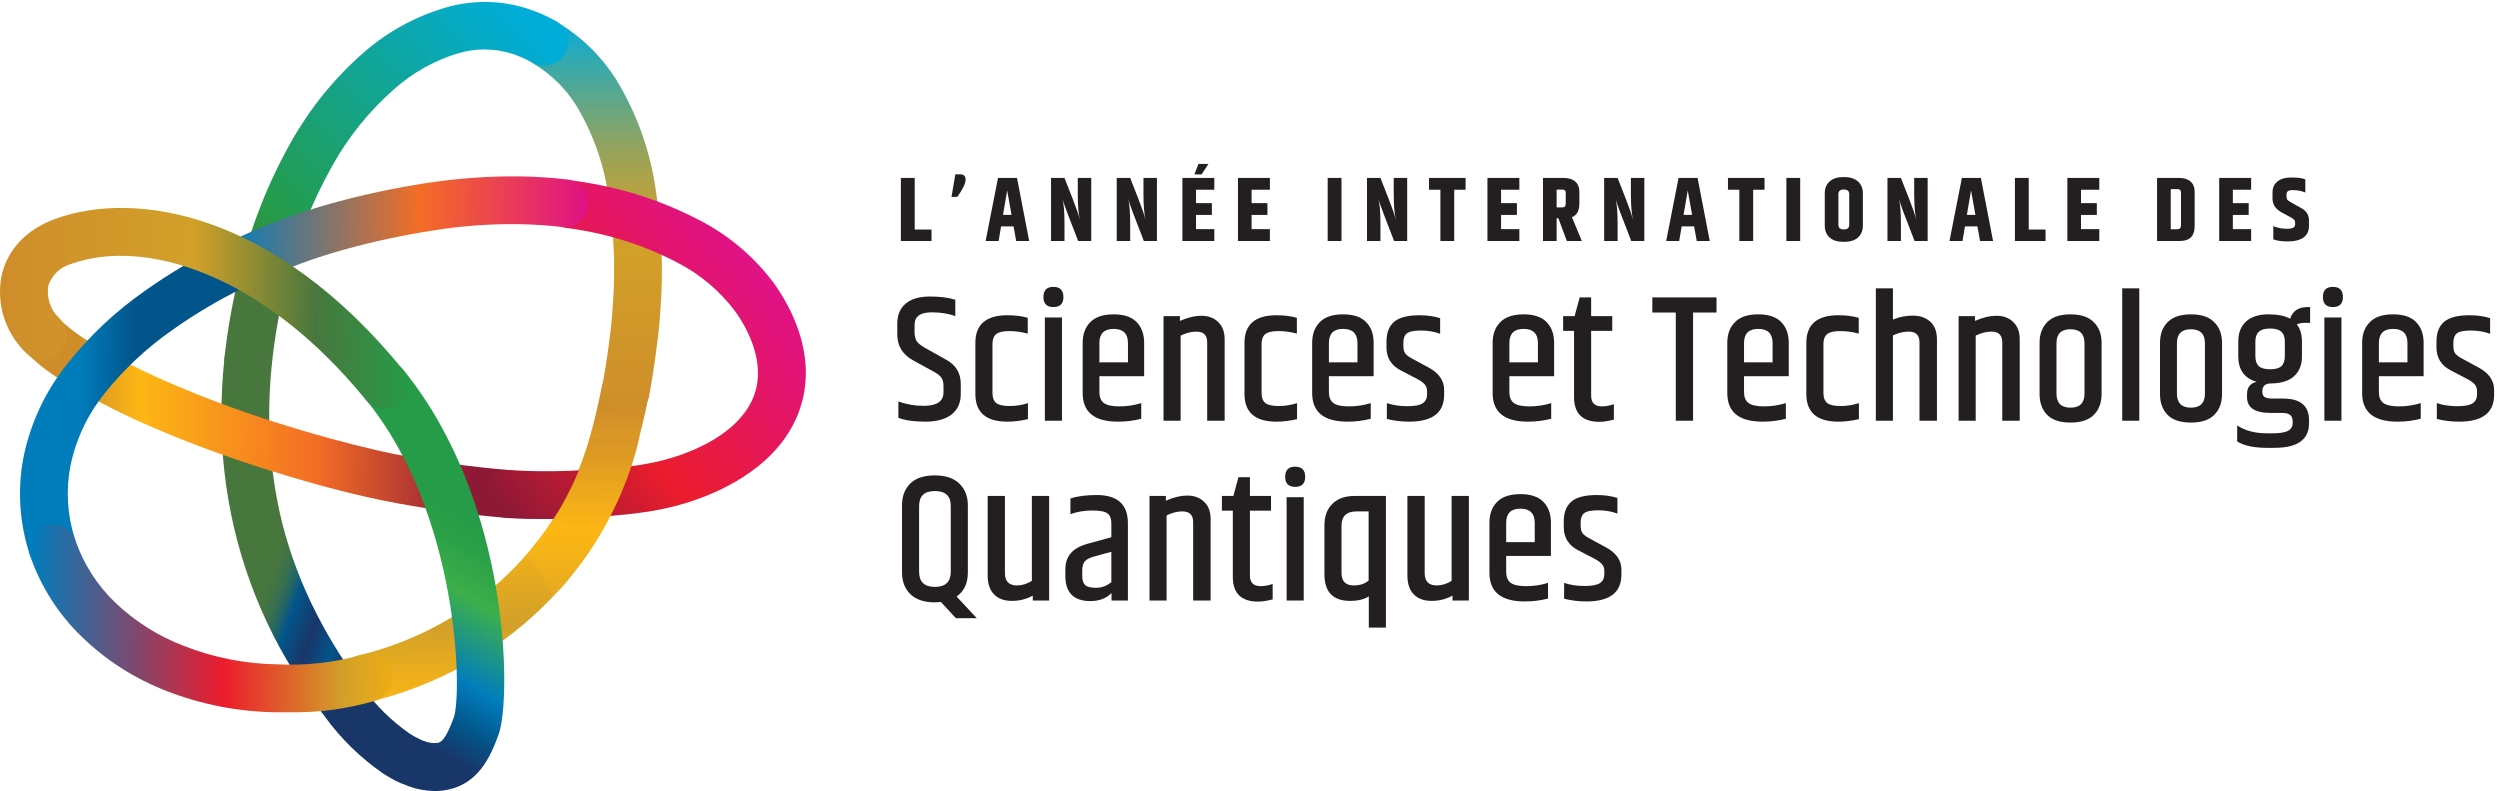 <svg width="1182" height="374" viewBox="0 0 1182 374" fill="none" xmlns="http://www.w3.org/2000/svg">
<path d="M424.236 153.007C424.236 148.937 425.555 145.783 428.192 143.547C430.887 141.311 434.699 140.193 439.63 140.193C444.561 140.193 448.574 140.709 451.67 141.741V149.481C448.574 148.277 444.819 147.675 440.404 147.675C435.072 147.675 432.406 149.653 432.406 153.609V156.963C432.406 158.798 432.75 160.26 433.438 161.349C434.183 162.381 435.473 163.413 437.308 164.445L447.284 170.035C451.928 172.558 454.25 176.371 454.25 181.473V186.289C454.25 190.475 452.788 193.714 449.864 196.007C446.94 198.243 442.812 199.361 437.48 199.361C432.205 199.361 427.963 198.759 424.752 197.555V189.815C428.536 191.191 432.521 191.879 436.706 191.879C442.955 191.879 446.08 189.758 446.08 185.515V182.591C446.08 180.871 445.765 179.553 445.134 178.635C444.503 177.661 443.328 176.715 441.608 175.797L431.89 170.465C426.787 167.713 424.236 163.614 424.236 158.167V153.007ZM461.158 162.123C461.158 153.409 466.203 149.051 476.294 149.051C479.906 149.051 483.116 149.453 485.926 150.255V157.737C483.059 156.935 480.135 156.533 477.154 156.533C474.23 156.533 472.166 157.021 470.962 157.995C469.815 158.97 469.242 160.518 469.242 162.639V185.859C469.242 187.981 469.815 189.529 470.962 190.503C472.166 191.478 474.287 191.965 477.326 191.965C480.364 191.965 483.26 191.507 486.012 190.589V198.157C482.686 198.96 479.447 199.361 476.294 199.361C466.203 199.361 461.158 195.004 461.158 186.289V162.123ZM502.788 140.451C502.788 143.605 501.211 145.181 498.058 145.181C494.904 145.181 493.328 143.605 493.328 140.451C493.328 137.241 494.904 135.635 498.058 135.635C501.211 135.635 502.788 137.241 502.788 140.451ZM494.016 150.083H502.1V198.931H494.016V150.083ZM511.884 185.859V162.123C511.884 157.995 513.088 154.727 515.496 152.319C517.904 149.854 521.573 148.621 526.504 148.621C531.435 148.621 535.075 149.854 537.426 152.319C539.777 154.727 540.952 157.995 540.952 162.123V177.861H519.796V185.429C519.796 187.723 520.484 189.414 521.86 190.503C523.293 191.593 525.759 192.137 529.256 192.137C532.811 192.137 536.251 191.621 539.576 190.589V197.985C536.136 198.903 532.467 199.361 528.568 199.361C517.445 199.361 511.884 194.861 511.884 185.859ZM519.796 171.325H533.298V162.209C533.298 157.737 531.033 155.501 526.504 155.501C522.032 155.501 519.796 157.737 519.796 162.209V171.325ZM557.857 151.717C561.526 150.112 564.938 149.309 568.091 149.309C571.302 149.309 573.91 150.284 575.917 152.233C577.981 154.125 579.013 156.877 579.013 160.489V198.931H570.757V161.865C570.757 158.483 569.066 156.791 565.683 156.791C563.218 156.791 560.724 157.422 558.201 158.683V198.931H550.117V149.481H557.857V151.717ZM588.394 162.123C588.394 153.409 593.439 149.051 603.53 149.051C607.142 149.051 610.353 149.453 613.162 150.255V157.737C610.295 156.935 607.371 156.533 604.39 156.533C601.466 156.533 599.402 157.021 598.198 157.995C597.051 158.97 596.478 160.518 596.478 162.639V185.859C596.478 187.981 597.051 189.529 598.198 190.503C599.402 191.478 601.523 191.965 604.562 191.965C607.601 191.965 610.496 191.507 613.248 190.589V198.157C609.923 198.96 606.683 199.361 603.53 199.361C593.439 199.361 588.394 195.004 588.394 186.289V162.123ZM620.392 185.859V162.123C620.392 157.995 621.596 154.727 624.004 152.319C626.412 149.854 630.081 148.621 635.012 148.621C639.943 148.621 643.583 149.854 645.934 152.319C648.285 154.727 649.46 157.995 649.46 162.123V177.861H628.304V185.429C628.304 187.723 628.992 189.414 630.368 190.503C631.801 191.593 634.267 192.137 637.764 192.137C641.319 192.137 644.759 191.621 648.084 190.589V197.985C644.644 198.903 640.975 199.361 637.076 199.361C625.953 199.361 620.392 194.861 620.392 185.859ZM628.304 171.325H641.806V162.209C641.806 157.737 639.541 155.501 635.012 155.501C630.54 155.501 628.304 157.737 628.304 162.209V171.325ZM655.529 161.521C655.529 157.336 656.733 154.211 659.141 152.147C661.606 150.083 665.591 149.051 671.095 149.051C674.764 149.051 678.032 149.51 680.899 150.427V157.823C678.147 156.791 675.108 156.275 671.783 156.275C668.458 156.275 666.25 156.734 665.161 157.651C664.072 158.511 663.527 159.945 663.527 161.951V163.671C663.527 165.219 663.842 166.395 664.473 167.197C665.104 168 666.308 168.86 668.085 169.777L675.395 173.733C680.326 176.371 682.791 179.925 682.791 184.397V186.633C682.791 195.119 677.287 199.361 666.279 199.361C662.552 199.361 659.026 198.931 655.701 198.071V190.589C658.625 191.564 661.836 192.051 665.333 192.051C668.888 192.051 671.324 191.593 672.643 190.675C674.019 189.758 674.707 188.353 674.707 186.461V184.999C674.707 183.623 674.334 182.534 673.589 181.731C672.901 180.871 671.496 179.897 669.375 178.807L662.409 175.195C657.822 172.845 655.529 169.204 655.529 164.273V161.521ZM705.72 185.859V162.123C705.72 157.995 706.924 154.727 709.332 152.319C711.74 149.854 715.409 148.621 720.34 148.621C725.271 148.621 728.911 149.854 731.262 152.319C733.613 154.727 734.788 157.995 734.788 162.123V177.861H713.632V185.429C713.632 187.723 714.32 189.414 715.696 190.503C717.129 191.593 719.595 192.137 723.092 192.137C726.647 192.137 730.087 191.621 733.412 190.589V197.985C729.972 198.903 726.303 199.361 722.404 199.361C711.281 199.361 705.72 194.861 705.72 185.859ZM713.632 171.325H727.134V162.209C727.134 157.737 724.869 155.501 720.34 155.501C715.868 155.501 713.632 157.737 713.632 162.209V171.325ZM752.295 140.623V149.481H762.271V156.447H752.295V187.149C752.295 190.475 754.015 192.137 757.455 192.137C759.118 192.137 760.981 191.793 763.045 191.105V198.415C762.988 198.415 762.701 198.473 762.185 198.587C761.726 198.702 761.239 198.817 760.723 198.931C759.175 199.275 757.684 199.447 756.251 199.447C748.224 199.447 744.211 195.549 744.211 187.751V156.447H739.051V149.481H744.469L746.877 140.623H752.295ZM811.575 140.623V147.761H800.481V198.931H792.311V147.761H781.217V140.623H811.575ZM816.663 185.859V162.123C816.663 157.995 817.867 154.727 820.275 152.319C822.683 149.854 826.353 148.621 831.283 148.621C836.214 148.621 839.855 149.854 842.205 152.319C844.556 154.727 845.731 157.995 845.731 162.123V177.861H824.575V185.429C824.575 187.723 825.263 189.414 826.639 190.503C828.073 191.593 830.538 192.137 834.035 192.137C837.59 192.137 841.03 191.621 844.355 190.589V197.985C840.915 198.903 837.246 199.361 833.347 199.361C822.225 199.361 816.663 194.861 816.663 185.859ZM824.575 171.325H838.077V162.209C838.077 157.737 835.813 155.501 831.283 155.501C826.811 155.501 824.575 157.737 824.575 162.209V171.325ZM854.036 162.123C854.036 153.409 859.082 149.051 869.172 149.051C872.784 149.051 875.995 149.453 878.804 150.255V157.737C875.938 156.935 873.014 156.533 870.032 156.533C867.108 156.533 865.044 157.021 863.84 157.995C862.694 158.97 862.12 160.518 862.12 162.639V185.859C862.12 187.981 862.694 189.529 863.84 190.503C865.044 191.478 867.166 191.965 870.204 191.965C873.243 191.965 876.138 191.507 878.89 190.589V198.157C875.565 198.96 872.326 199.361 869.172 199.361C859.082 199.361 854.036 195.004 854.036 186.289V162.123ZM886.895 136.323H894.979V151.115C897.903 149.854 901.027 149.223 904.353 149.223C907.735 149.223 910.487 150.169 912.609 152.061C914.73 153.953 915.791 156.763 915.791 160.489V198.931H907.535V161.865C907.535 158.483 905.843 156.791 902.461 156.791C899.881 156.791 897.387 157.393 894.979 158.597V198.931H886.895V136.323ZM933.771 151.717C937.441 150.112 940.852 149.309 944.005 149.309C947.216 149.309 949.825 150.284 951.831 152.233C953.895 154.125 954.927 156.877 954.927 160.489V198.931H946.671V161.865C946.671 158.483 944.98 156.791 941.597 156.791C939.132 156.791 936.638 157.422 934.115 158.683V198.931H926.031V149.481H933.771V151.717ZM985.55 162.295C985.55 157.881 983.343 155.673 978.928 155.673C974.513 155.673 972.306 157.881 972.306 162.295V186.117C972.306 190.532 974.513 192.739 978.928 192.739C983.343 192.739 985.55 190.532 985.55 186.117V162.295ZM964.308 162.123C964.308 157.995 965.512 154.727 967.92 152.319C970.328 149.854 973.997 148.621 978.928 148.621C983.859 148.621 987.528 149.854 989.936 152.319C992.401 154.727 993.634 157.995 993.634 162.123V186.289C993.634 190.417 992.401 193.714 989.936 196.179C987.528 198.587 983.859 199.791 978.928 199.791C973.997 199.791 970.328 198.587 967.92 196.179C965.512 193.714 964.308 190.417 964.308 186.289V162.123ZM1003.38 136.323H1011.46V198.931H1003.38V136.323ZM1042.49 162.295C1042.49 157.881 1040.28 155.673 1035.87 155.673C1031.45 155.673 1029.25 157.881 1029.25 162.295V186.117C1029.25 190.532 1031.45 192.739 1035.87 192.739C1040.28 192.739 1042.49 190.532 1042.49 186.117V162.295ZM1021.25 162.123C1021.25 157.995 1022.45 154.727 1024.86 152.319C1027.27 149.854 1030.94 148.621 1035.87 148.621C1040.8 148.621 1044.47 149.854 1046.88 152.319C1049.34 154.727 1050.58 157.995 1050.58 162.123V186.289C1050.58 190.417 1049.34 193.714 1046.88 196.179C1044.47 198.587 1040.8 199.791 1035.87 199.791C1030.94 199.791 1027.27 198.587 1024.86 196.179C1022.45 193.714 1021.25 190.417 1021.25 186.289V162.123ZM1092.23 152.663H1089.3C1087.99 152.663 1086.87 152.921 1085.95 153.437C1087.56 155.444 1088.36 158.11 1088.36 161.435V168.487C1088.36 172.501 1087.13 175.625 1084.66 177.861C1082.25 180.097 1078.58 181.244 1073.65 181.301C1070.96 181.301 1069.61 182.563 1069.61 185.085C1069.61 186.289 1069.95 187.149 1070.64 187.665C1071.39 188.181 1072.68 188.439 1074.51 188.439H1079.5C1087.64 188.439 1091.71 191.851 1091.71 198.673V200.135C1091.71 207.875 1086.24 211.745 1075.29 211.745H1071.93C1065.68 211.745 1060.95 210.742 1057.74 208.735V201.167C1061.53 203.633 1066.2 204.865 1071.76 204.865H1074.51C1077.95 204.865 1080.39 204.464 1081.82 203.661C1083.26 202.859 1083.97 201.655 1083.97 200.049V199.275C1083.97 197.899 1083.6 196.896 1082.85 196.265C1082.17 195.577 1080.79 195.233 1078.73 195.233H1073.48C1066.08 195.233 1062.39 192.739 1062.39 187.751V186.375C1062.39 183.165 1063.91 181.215 1066.94 180.527C1061.15 178.865 1058.26 174.851 1058.26 168.487V161.435C1058.26 157.365 1059.49 154.211 1061.96 151.975C1064.48 149.739 1067.98 148.621 1072.45 148.621C1076.92 148.621 1080.36 149.309 1082.77 150.685C1083.97 147.016 1086.7 145.181 1090.94 145.181H1092.23V152.663ZM1080.27 168.401V161.521C1080.27 159.4 1079.73 157.852 1078.64 156.877C1077.55 155.845 1075.77 155.329 1073.31 155.329C1070.84 155.329 1069.07 155.845 1067.98 156.877C1066.89 157.852 1066.34 159.4 1066.34 161.521V168.401C1066.34 170.523 1066.89 172.099 1067.98 173.131C1069.07 174.106 1070.84 174.593 1073.31 174.593C1075.77 174.593 1077.55 174.106 1078.64 173.131C1079.73 172.099 1080.27 170.523 1080.27 168.401ZM1107.73 140.451C1107.73 143.605 1106.15 145.181 1103 145.181C1099.84 145.181 1098.27 143.605 1098.27 140.451C1098.27 137.241 1099.84 135.635 1103 135.635C1106.15 135.635 1107.73 137.241 1107.73 140.451ZM1098.96 150.083H1107.04V198.931H1098.96V150.083ZM1116.82 185.859V162.123C1116.82 157.995 1118.03 154.727 1120.44 152.319C1122.84 149.854 1126.51 148.621 1131.44 148.621C1136.37 148.621 1140.01 149.854 1142.37 152.319C1144.72 154.727 1145.89 157.995 1145.89 162.123V177.861H1124.74V185.429C1124.74 187.723 1125.42 189.414 1126.8 190.503C1128.23 191.593 1130.7 192.137 1134.2 192.137C1137.75 192.137 1141.19 191.621 1144.52 190.589V197.985C1141.08 198.903 1137.41 199.361 1133.51 199.361C1122.38 199.361 1116.82 194.861 1116.82 185.859ZM1124.74 171.325H1138.24V162.209C1138.24 157.737 1135.97 155.501 1131.44 155.501C1126.97 155.501 1124.74 157.737 1124.74 162.209V171.325ZM1151.96 161.521C1151.96 157.336 1153.16 154.211 1155.57 152.147C1158.04 150.083 1162.02 149.051 1167.53 149.051C1171.2 149.051 1174.46 149.51 1177.33 150.427V157.823C1174.58 156.791 1171.54 156.275 1168.21 156.275C1164.89 156.275 1162.68 156.734 1161.59 157.651C1160.5 158.511 1159.96 159.945 1159.96 161.951V163.671C1159.96 165.219 1160.27 166.395 1160.9 167.197C1161.54 168 1162.74 168.86 1164.52 169.777L1171.83 173.733C1176.76 176.371 1179.22 179.925 1179.22 184.397V186.633C1179.22 195.119 1173.72 199.361 1162.71 199.361C1158.98 199.361 1155.46 198.931 1152.13 198.071V190.589C1155.06 191.564 1158.27 192.051 1161.76 192.051C1165.32 192.051 1167.76 191.593 1169.07 190.675C1170.45 189.758 1171.14 188.353 1171.14 186.461V184.999C1171.14 183.623 1170.77 182.534 1170.02 181.731C1169.33 180.871 1167.93 179.897 1165.81 178.807L1158.84 175.195C1154.25 172.845 1151.96 169.204 1151.96 164.273V161.521ZM442.038 284.791C436.935 284.791 433.065 283.501 430.428 280.921C427.791 278.341 426.472 274.93 426.472 270.687V238.953C426.472 234.653 427.762 231.213 430.342 228.633C432.979 226.053 436.849 224.763 441.952 224.763C447.112 224.763 451.011 226.082 453.648 228.719C456.285 231.299 457.604 234.711 457.604 238.953V270.687C457.604 275.79 455.827 279.574 452.272 282.039L461.818 292.273H451.928L444.876 284.619C443.729 284.734 442.783 284.791 442.038 284.791ZM434.556 239.211V270.343C434.556 275.102 437.05 277.481 442.038 277.481C447.026 277.481 449.52 275.102 449.52 270.343V239.211C449.52 234.51 447.026 232.159 442.038 232.159C437.05 232.159 434.556 234.51 434.556 239.211ZM480.809 276.793C483.217 276.793 485.567 276.077 487.861 274.643V234.481H496.031V283.931H488.291V281.609C485.309 283.272 482.013 284.103 478.401 284.103C474.789 284.103 471.979 283.071 469.973 281.007C467.966 278.943 466.963 275.962 466.963 272.063V234.481H475.133V270.945C475.133 274.844 477.025 276.793 480.809 276.793ZM511.687 269.741V272.321C511.687 274.213 512.117 275.618 512.977 276.535C513.895 277.453 515.643 277.911 518.223 277.911C520.861 277.911 523.269 277.023 525.447 275.245V260.883L517.277 263.119C515.041 263.75 513.551 264.553 512.805 265.527C512.06 266.445 511.687 267.849 511.687 269.741ZM506.097 235.685C509.365 234.596 513.522 234.051 518.567 234.051C528.371 234.051 533.273 238.495 533.273 247.381V283.931H525.533V280.405C523.011 282.928 519.685 284.189 515.557 284.189C507.645 284.189 503.689 280.205 503.689 272.235V269.397C503.689 266.187 504.521 263.607 506.183 261.657C507.846 259.651 510.512 258.131 514.181 257.099L525.447 254.003V247.381C525.447 245.26 524.874 243.741 523.727 242.823C522.581 241.849 520.144 241.361 516.417 241.361C512.748 241.361 509.308 241.935 506.097 243.081V235.685ZM551.222 236.717C554.892 235.112 558.303 234.309 561.456 234.309C564.667 234.309 567.276 235.284 569.282 237.233C571.346 239.125 572.378 241.877 572.378 245.489V283.931H564.122V246.865C564.122 243.483 562.431 241.791 559.048 241.791C556.583 241.791 554.089 242.422 551.566 243.683V283.931H543.482V234.481H551.222V236.717ZM590.961 225.623V234.481H600.937V241.447H590.961V272.149C590.961 275.475 592.681 277.137 596.121 277.137C597.784 277.137 599.647 276.793 601.711 276.105V283.415C601.654 283.415 601.367 283.473 600.851 283.587C600.392 283.702 599.905 283.817 599.389 283.931C597.841 284.275 596.35 284.447 594.917 284.447C586.89 284.447 582.877 280.549 582.877 272.751V241.447H577.717V234.481H583.135L585.543 225.623H590.961ZM617.09 225.451C617.09 228.605 615.514 230.181 612.36 230.181C609.207 230.181 607.63 228.605 607.63 225.451C607.63 222.241 609.207 220.635 612.36 220.635C615.514 220.635 617.09 222.241 617.09 225.451ZM608.318 235.083H616.402V283.931H608.318V235.083ZM647.085 241.791H641.409C636.65 241.791 634.271 244.056 634.271 248.585V270.859C634.271 274.815 636.192 276.793 640.033 276.793C642.957 276.793 645.308 276.019 647.085 274.471V241.791ZM640.463 234.481H655.255V296.745H647.171V281.953C644.935 283.387 641.982 284.103 638.313 284.103C630.229 284.103 626.187 279.889 626.187 271.461V248.413C626.187 244.113 627.42 240.731 629.885 238.265C632.408 235.743 635.934 234.481 640.463 234.481ZM679.264 276.793C681.672 276.793 684.022 276.077 686.316 274.643V234.481H694.486V283.931H686.746V281.609C683.764 283.272 680.468 284.103 676.856 284.103C673.244 284.103 670.434 283.071 668.428 281.007C666.421 278.943 665.418 275.962 665.418 272.063V234.481H673.588V270.945C673.588 274.844 675.48 276.793 679.264 276.793ZM704.208 270.859V247.123C704.208 242.995 705.412 239.727 707.82 237.319C710.228 234.854 713.898 233.621 718.828 233.621C723.759 233.621 727.4 234.854 729.75 237.319C732.101 239.727 733.276 242.995 733.276 247.123V262.861H712.12V270.429C712.12 272.723 712.808 274.414 714.184 275.503C715.618 276.593 718.083 277.137 721.58 277.137C725.135 277.137 728.575 276.621 731.9 275.589V282.985C728.46 283.903 724.791 284.361 720.892 284.361C709.77 284.361 704.208 279.861 704.208 270.859ZM712.12 256.325H725.622V247.209C725.622 242.737 723.358 240.501 718.828 240.501C714.356 240.501 712.12 242.737 712.12 247.209V256.325ZM739.345 246.521C739.345 242.336 740.549 239.211 742.957 237.147C745.423 235.083 749.407 234.051 754.911 234.051C758.581 234.051 761.849 234.51 764.715 235.427V242.823C761.963 241.791 758.925 241.275 755.599 241.275C752.274 241.275 750.067 241.734 748.977 242.651C747.888 243.511 747.343 244.945 747.343 246.951V248.671C747.343 250.219 747.659 251.395 748.289 252.197C748.92 253 750.124 253.86 751.901 254.777L759.211 258.733C764.142 261.371 766.607 264.925 766.607 269.397V271.633C766.607 280.119 761.103 284.361 750.095 284.361C746.369 284.361 742.843 283.931 739.517 283.071V275.589C742.441 276.564 745.652 277.051 749.149 277.051C752.704 277.051 755.141 276.593 756.459 275.675C757.835 274.758 758.523 273.353 758.523 271.461V269.999C758.523 268.623 758.151 267.534 757.405 266.731C756.717 265.871 755.313 264.897 753.191 263.807L746.225 260.195C741.639 257.845 739.345 254.204 739.345 249.273V246.521Z" fill="#231F20"/>
<path d="M425.935 84.132H432.471V108.513H440.426V113.931H425.935V84.132ZM453.916 82.412C455.665 82.412 456.539 83.229 456.539 84.863C456.539 85.953 456.109 87.286 455.249 88.862C454.418 90.439 453.543 91.844 452.626 93.076H449.874L451.68 82.412H453.916ZM480.45 113.931L479.203 107.051H473.312L472.151 113.931H466.002L471.85 84.132H480.837L486.599 113.931H480.45ZM474.215 101.59H478.257L476.193 90.066L474.215 101.59ZM509.572 84.132H515.936V113.931H509.744C505.502 103.095 503.051 96.559 502.391 94.323C502.993 96.588 503.294 100.487 503.294 106.019V113.931H496.93V84.132H503.294L507.207 94.108C508.87 98.38 509.988 101.619 510.561 103.826C509.902 101.046 509.572 96.975 509.572 91.614V84.132ZM540.628 84.132H546.992V113.931H540.8C536.557 103.095 534.106 96.559 533.447 94.323C534.049 96.588 534.35 100.487 534.35 106.019V113.931H527.986V84.132H534.35L538.263 94.108C539.926 98.38 541.044 101.619 541.617 103.826C540.958 101.046 540.628 96.975 540.628 91.614V84.132ZM559.042 84.132H574.135V89.722H565.492V96.043H572.974V101.633H565.492V108.341H574.135V113.931H559.042V84.132ZM566.61 77.51H571.34L568.115 82.455H564.718L566.61 77.51ZM585.31 84.132H600.403V89.722H591.76V96.043H599.242V101.633H591.76V108.341H600.403V113.931H585.31V84.132ZM627.728 84.132H634.264V113.931H627.728V84.132ZM658.954 84.132H665.318V113.931H659.126C654.883 103.095 652.432 96.559 651.773 94.323C652.375 96.588 652.676 100.487 652.676 106.019V113.931H646.312V84.132H652.676L656.589 94.108C658.251 98.38 659.369 101.619 659.943 103.826C659.283 101.046 658.954 96.975 658.954 91.614V84.132ZM692.933 84.132V89.722H687.558V113.931H681.022V89.722H675.647V84.132H692.933ZM703.258 84.132H718.351V89.722H709.708V96.043H717.19V101.633H709.708V108.341H718.351V113.931H703.258V84.132ZM735.977 103.181V113.931H729.527V84.132H739.245C741.595 84.132 743.43 84.691 744.749 85.809C746.067 86.927 746.727 88.561 746.727 90.711V96.215C746.727 99.655 745.551 101.805 743.201 102.665L747.888 113.931H740.793L736.794 103.181H735.977ZM735.977 89.636V98.064H738.514C739.173 98.064 739.632 97.921 739.89 97.634C740.148 97.348 740.277 96.846 740.277 96.129V91.27C740.277 90.64 740.133 90.21 739.847 89.98C739.56 89.751 739.116 89.636 738.514 89.636H735.977ZM771.083 84.132H777.447V113.931H771.255C767.012 103.095 764.561 96.559 763.902 94.323C764.504 96.588 764.805 100.487 764.805 106.019V113.931H758.441V84.132H764.805L768.718 94.108C770.381 98.38 771.499 101.619 772.072 103.826C771.413 101.046 771.083 96.975 771.083 91.614V84.132ZM802.225 113.931L800.978 107.051H795.087L793.926 113.931H787.777L793.625 84.132H802.612L808.374 113.931H802.225ZM795.99 101.59H800.032L797.968 90.066L795.99 101.59ZM834.271 84.132V89.722H828.896V113.931H822.36V89.722H816.985V84.132H834.271ZM844.595 84.132H851.131V113.931H844.595V84.132ZM874.317 91.743C874.317 90.31 873.457 89.593 871.737 89.593C870.045 89.593 869.2 90.31 869.2 91.743V106.32C869.2 107.754 870.045 108.47 871.737 108.47C873.457 108.47 874.317 107.754 874.317 106.32V91.743ZM862.75 91.399C862.75 89.049 863.509 87.185 865.029 85.809C866.548 84.405 868.784 83.702 871.737 83.702C874.689 83.702 876.925 84.405 878.445 85.809C879.993 87.185 880.767 89.049 880.767 91.399V106.664C880.767 109.015 879.993 110.893 878.445 112.297C876.925 113.673 874.689 114.361 871.737 114.361C868.784 114.361 866.548 113.673 865.029 112.297C863.509 110.893 862.75 109.015 862.75 106.664V91.399ZM905.03 84.132H911.394V113.931H905.202C900.959 103.095 898.508 96.559 897.849 94.323C898.451 96.588 898.752 100.487 898.752 106.019V113.931H892.388V84.132H898.752L902.665 94.108C904.327 98.38 905.445 101.619 906.019 103.826C905.359 101.046 905.03 96.975 905.03 91.614V84.132ZM936.171 113.931L934.924 107.051H929.033L927.872 113.931H921.723L927.571 84.132H936.558L942.32 113.931H936.171ZM929.936 101.59H933.978L931.914 90.066L929.936 101.59ZM952.651 84.132H959.187V108.513H967.142V113.931H952.651V84.132ZM977.45 84.132H992.543V89.722H983.9V96.043H991.382V101.633H983.9V108.341H992.543V113.931H977.45V84.132ZM1031.18 91.012C1031.18 90.496 1031.05 90.109 1030.79 89.851C1030.56 89.565 1030.1 89.421 1029.41 89.421H1026.32V108.384H1029.41C1030.59 108.384 1031.18 107.725 1031.18 106.406V91.012ZM1019.87 84.132H1030.32C1032.64 84.132 1034.43 84.691 1035.69 85.809C1036.98 86.927 1037.63 88.576 1037.63 90.754V106.922C1037.63 111.595 1035.32 113.931 1030.7 113.931H1019.87V84.132ZM1049.24 84.132H1064.34V89.722H1055.69V96.043H1063.18V101.633H1055.69V108.341H1064.34V113.931H1049.24V84.132ZM1074.44 91.098C1074.44 88.805 1075.21 87.042 1076.76 85.809C1078.31 84.548 1080.53 83.917 1083.42 83.917C1086.35 83.917 1088.53 84.218 1089.96 84.82V91.012C1088.21 90.267 1086.22 89.894 1083.98 89.894C1082.84 89.894 1082.06 90.081 1081.66 90.453C1081.26 90.797 1081.06 91.299 1081.06 91.958V92.603C1081.06 93.406 1081.19 94.008 1081.45 94.409C1081.73 94.782 1082.33 95.212 1083.25 95.699L1088.15 98.451C1090.5 99.741 1091.68 101.676 1091.68 104.256V106.922C1091.68 109.244 1090.82 111.036 1089.1 112.297C1087.38 113.53 1084.96 114.146 1081.83 114.146C1078.74 114.146 1076.4 113.817 1074.82 113.157V106.922C1076.77 107.754 1078.98 108.169 1081.45 108.169C1083.91 108.169 1085.14 107.467 1085.14 106.062V105.417C1085.14 104.758 1085 104.271 1084.71 103.955C1084.46 103.611 1083.95 103.239 1083.21 102.837L1078.61 100.343C1075.83 98.795 1074.44 96.617 1074.44 93.807V91.098Z" fill="#231F20"/>
<path d="M171.916 332.212C166.2 332.19 161.403 327.896 160.745 322.214C160.086 316.532 163.775 311.254 169.334 309.924C172.466 309.166 175.599 308.339 178.663 307.409C194.138 302.696 208.784 295.594 222.07 286.361C232.259 279.223 241.511 270.832 249.609 261.385C249.609 261.385 254.704 255.184 256.769 252.325C266.817 238.495 274.314 222.979 278.903 206.508C281.072 198.86 282.931 190.902 284.514 182.841C285.761 176.748 291.657 172.778 297.767 173.919C300.707 174.494 303.299 176.214 304.971 178.702C306.643 181.189 307.259 184.24 306.683 187.182C304.996 195.829 302.965 204.406 300.659 212.605C295.335 231.659 286.662 249.612 275.048 265.622C272.707 268.826 266.924 275.957 266.924 275.957C257.498 286.935 246.718 296.67 234.841 304.929C219.599 315.522 202.792 323.659 185.031 329.043C181.474 330.122 177.894 331.087 174.291 331.937C173.511 332.115 172.715 332.207 171.916 332.212Z" fill="url(#paint0_linear_4_174)"/>
<path d="M295.805 196.346C295.123 196.346 294.443 196.275 293.774 196.139C290.824 195.603 288.208 193.914 286.503 191.445C284.798 188.977 284.144 185.931 284.686 182.979C286.407 173.609 288.507 159.761 289.333 149.943L289.781 143.776C290.984 127.163 290.337 110.468 287.853 93.998C285.804 78.286 280.504 63.175 272.294 49.627C267.394 41.909 260.816 35.397 253.051 30.577C249.389 28.604 247.108 24.777 247.112 20.615C247.117 16.453 249.407 12.631 253.073 10.666C256.74 8.702 261.188 8.913 264.652 11.217C275.396 17.822 284.486 26.802 291.227 37.467C301.158 53.664 307.606 71.756 310.16 90.587C312.899 108.744 313.626 127.148 312.328 145.464L311.846 151.975C310.951 162.586 308.714 177.33 306.924 187.217C305.872 192.526 301.214 196.35 295.805 196.346Z" fill="url(#paint1_linear_4_174)"/>
<path d="M193.809 371.14C192.195 371.147 190.598 370.807 189.127 370.141C186.334 368.852 183.641 367.355 181.072 365.662C170.44 358.315 161.128 349.218 153.534 338.758C144.389 326.87 136.325 314.189 129.437 300.864C112.89 268.382 104.4 232.39 104.687 195.932C104.696 187.14 105.168 178.355 106.098 169.613C106.372 165.484 108.88 161.835 112.635 160.102C116.39 158.368 120.791 158.828 124.108 161.299C127.424 163.771 129.125 167.859 128.542 171.956C127.716 179.982 127.303 188.078 127.269 196.07C127.209 213.488 129.313 230.845 133.534 247.743C137.345 262.532 142.794 276.848 149.781 290.426C156.022 302.609 163.326 314.217 171.606 325.116C177.637 333.497 185.039 340.8 193.499 346.715C195.118 347.804 196.821 348.76 198.594 349.575C203.408 351.79 206.035 357.058 204.91 362.239C203.785 367.421 199.211 371.123 193.912 371.14H193.809Z" fill="url(#paint2_linear_4_174)"/>
<path d="M240.039 244.85H239.282C219.333 243.172 199.495 240.354 179.867 236.41L173.189 234.928C157.905 231.483 141.692 226.971 124.997 221.631C106.649 215.844 89.3 209.402 73.362 202.581C59.831 196.85 46.698 190.221 34.05 182.738L32.467 181.739C24.989 177.641 18.137 172.49 12.123 166.444C8.723 163.658 7.247 159.152 8.339 154.893C9.431 150.633 12.893 147.395 17.212 146.592C21.532 145.788 25.926 147.566 28.474 151.148C33.083 155.592 38.27 159.392 43.895 162.448L45.548 163.447C57.289 170.395 69.492 176.53 82.071 181.808C97.217 188.319 113.843 194.485 131.503 200.066C147.716 205.199 163.551 209.505 178.008 212.846L184.411 214.259C203.097 218.001 221.98 220.681 240.969 222.285C247.024 222.759 251.621 227.942 251.37 234.016C251.12 240.089 246.113 244.876 240.039 244.85Z" fill="url(#paint3_linear_4_174)"/>
<path d="M117.458 181.016H116.219C113.207 180.688 110.451 179.166 108.569 176.79C106.687 174.414 105.834 171.383 106.202 168.373C107.7 155.118 110.069 141.976 113.293 129.032C118.491 107.327 126.694 86.456 137.664 67.024C146.534 51.263 157.997 37.112 171.571 25.168C182.765 15.278 195.981 7.954 210.298 3.707C222.86 -0.051 236.255 0.008 248.783 3.879C253.627 5.427 258.308 7.446 262.759 9.907C266.276 11.895 268.466 15.61 268.506 19.652C268.544 23.694 266.424 27.45 262.946 29.504C259.467 31.559 255.157 31.6 251.64 29.612C248.488 27.839 245.167 26.385 241.726 25.272C233.456 22.754 224.626 22.754 216.356 25.272C205.222 28.682 194.959 34.464 186.27 42.221C174.616 52.471 164.791 64.633 157.217 78.185C147.312 95.776 139.908 114.664 135.22 134.303C132.205 146.287 130.02 158.465 128.68 170.75C128.132 176.549 123.279 180.988 117.458 181.016Z" fill="url(#paint4_linear_4_174)"/>
<path d="M24.722 269.791C19.854 269.795 15.534 266.668 14.016 262.04C9.223 247.385 8.194 231.759 11.021 216.601C14.251 200.357 21.334 185.128 31.675 172.197C42.244 158.828 54.724 147.093 68.715 137.369C80.095 129.314 92.101 122.183 104.618 116.045C108.234 114.254 112.529 114.53 115.887 116.768C119.244 119.006 121.154 122.867 120.896 126.896C120.637 130.925 118.251 134.51 114.635 136.301C103.186 141.913 92.205 148.433 81.796 155.799C69.678 164.196 58.837 174.303 49.61 185.804C41.451 195.87 35.842 207.759 33.259 220.46C31.071 231.944 31.829 243.797 35.462 254.909C37.409 260.835 34.188 267.219 28.267 269.171C27.125 269.562 25.929 269.771 24.722 269.791Z" fill="url(#paint5_linear_4_174)"/>
<path d="M258.456 245.401C252.156 245.401 245.788 245.401 239.351 244.85C233.192 244.372 228.56 239.03 228.955 232.861C229.432 226.682 234.713 221.991 240.9 222.251C253.983 223.082 267.109 222.978 280.177 221.941H282.414C296.631 220.804 308.886 219.805 322.931 214.672C334.118 210.607 353.464 201.134 357.595 183.393C361.037 168.511 352.122 153.594 348.094 147.876C340.734 137.843 331.125 129.678 320.039 124.037C308.557 118.059 296.367 113.556 283.757 110.636C278.49 109.431 273.155 108.466 267.784 107.777C261.599 106.938 257.248 101.261 258.043 95.065C258.419 92.089 259.97 89.386 262.35 87.561C264.73 85.737 267.74 84.94 270.71 85.351C276.838 86.143 282.931 87.28 288.852 88.623C303.334 91.96 317.331 97.135 330.504 104.022C344.793 111.305 357.155 121.87 366.579 134.854C373.739 145.189 384.961 165.617 379.591 188.525C372.844 216.601 345.994 230.105 330.469 235.755C313.567 241.921 299.247 243.058 284.067 244.298H281.829C274.222 245.091 266.408 245.401 258.456 245.401Z" fill="url(#paint6_linear_4_174)"/>
<path d="M117.768 133.717C112.433 133.752 107.801 130.046 106.662 124.83C105.524 119.614 108.188 114.312 113.052 112.118C127.305 105.603 142.05 100.224 157.148 96.03C171.711 92.035 186.491 88.883 201.416 86.591C215.992 84.327 230.728 83.255 245.478 83.387C253.106 83.492 260.723 83.986 268.301 84.868C274.492 85.623 278.908 91.244 278.18 97.442C277.863 100.438 276.349 103.178 273.983 105.039C271.617 106.901 268.599 107.727 265.616 107.329C258.828 106.527 252.003 106.079 245.168 105.986C231.672 105.812 218.185 106.803 204.859 108.948C190.827 111.123 176.931 114.102 163.241 117.871C149.327 121.712 135.743 126.666 122.621 132.684C121.098 133.376 119.441 133.729 117.768 133.717Z" fill="url(#paint7_linear_4_174)"/>
<path d="M205.513 373.999C201.175 373.933 196.879 373.129 192.811 371.622C187.276 369.271 184.541 363.002 186.582 357.342C188.623 351.682 194.728 348.605 200.487 350.332C202.539 351.2 204.783 351.509 206.993 351.228C208.163 350.987 210.435 350.47 214.532 339.343C218.662 327.665 216.907 242.886 173.224 189.214C169.279 184.372 170.003 177.247 174.842 173.299C179.68 169.351 186.8 170.076 190.745 174.918C241.623 237.615 241.692 330.283 235.84 346.956C231.606 358.91 225.719 370.416 211.743 373.379C209.694 373.804 207.606 374.011 205.513 373.999Z" fill="url(#paint8_linear_4_174)"/>
<path d="M136.735 336.76H130.504C112.832 336.54 95.342 333.145 78.869 326.735C63.841 320.976 50.139 312.221 38.594 301.002C27.572 290.363 19.23 277.257 14.257 262.763C12.251 256.846 15.418 250.422 21.331 248.415C27.244 246.408 33.663 249.577 35.668 255.494C39.492 266.618 45.912 276.668 54.395 284.81C63.823 293.829 74.968 300.858 87.165 305.48C101.119 310.94 115.937 313.857 130.917 314.092C144.429 314.809 157.966 313.296 170.986 309.614C176.956 307.797 183.267 311.167 185.082 317.141C186.898 323.115 183.531 329.431 177.561 331.248C164.313 335.158 150.545 337.017 136.735 336.76Z" fill="url(#paint9_linear_4_174)"/>
<path d="M181.898 193.417C178.494 193.423 175.269 191.892 173.12 189.249C123.276 127.964 67.166 112.738 33.844 124.726C28.668 126.096 24.528 129.98 22.828 135.061C21.92 140.876 23.958 146.763 28.267 150.769C32.64 155.24 32.563 162.412 28.095 166.788C23.627 171.164 16.461 171.087 12.088 166.616C2.352 157.151 -1.903 143.378 0.797 130.066C3.655 117.802 12.639 108.363 26.202 103.471C64.067 89.691 129.885 100.302 190.642 174.953C194.574 179.798 193.851 186.914 189.024 190.868C187.017 192.52 184.497 193.422 181.898 193.417Z" fill="url(#paint10_linear_4_174)"/>
<path d="M289.402 207.817C285.937 207.762 282.483 207.417 279.075 206.784C274.478 223.143 267.006 238.553 257.01 252.291C254.945 255.15 249.816 261.385 249.85 261.385C249.884 261.385 249.196 262.005 248.921 262.35C254.407 267.94 258.602 274.666 261.21 282.055C263.137 280.022 265.272 278.162 267.096 276.026C267.096 276.026 272.914 268.93 275.254 265.691C286.882 249.701 295.555 231.757 300.865 212.709C301.416 210.745 301.795 208.609 302.311 206.577C298.064 207.447 293.737 207.863 289.402 207.817Z" fill="url(#paint11_linear_4_174)"/>
<defs>
<linearGradient id="paint0_linear_4_174" x1="235.119" y1="334.084" x2="234.705" y2="173.668" gradientUnits="userSpaceOnUse">
<stop stop-color="#FDB714"/>
<stop offset="0.24" stop-color="#D2A029"/>
<stop offset="0.56" stop-color="#FDB714"/>
<stop offset="0.88" stop-color="#CF8D2A"/>
</linearGradient>
<linearGradient id="paint1_linear_4_174" x1="280.203" y1="197.087" x2="279.727" y2="10.644" gradientUnits="userSpaceOnUse">
<stop stop-color="#CF8D2A"/>
<stop offset="0.43" stop-color="#D2A029"/>
<stop offset="0.49" stop-color="#CBA02F"/>
<stop offset="0.57" stop-color="#B6A241"/>
<stop offset="0.68" stop-color="#94A45D"/>
<stop offset="0.79" stop-color="#65A784"/>
<stop offset="0.92" stop-color="#2AAAB6"/>
<stop offset="1" stop-color="#00ADD9"/>
</linearGradient>
<linearGradient id="paint2_linear_4_174" x1="138.37" y1="238.42" x2="186.093" y2="255.855" gradientUnits="userSpaceOnUse">
<stop offset="0.01" stop-color="#48773D"/>
<stop offset="0.08" stop-color="#447541"/>
<stop offset="0.16" stop-color="#39704E"/>
<stop offset="0.24" stop-color="#266762"/>
<stop offset="0.31" stop-color="#0C5A7F"/>
<stop offset="0.34" stop-color="#02558A"/>
<stop offset="0.58" stop-color="#193669"/>
<stop offset="0.81" stop-color="#02558A"/>
<stop offset="1" stop-color="#193669"/>
</linearGradient>
<linearGradient id="paint3_linear_4_174" x1="9.885" y1="195.611" x2="252.205" y2="198.033" gradientUnits="userSpaceOnUse">
<stop offset="0.11" stop-color="#CF8D2A"/>
<stop offset="0.23" stop-color="#FDB714"/>
<stop offset="0.58" stop-color="#F36D25"/>
<stop offset="0.88" stop-color="#8E1937"/>
</linearGradient>
<linearGradient id="paint4_linear_4_174" x1="108.445" y1="158.958" x2="256.016" y2="15.964" gradientUnits="userSpaceOnUse">
<stop offset="0.1" stop-color="#48773D"/>
<stop offset="0.26" stop-color="#269B48"/>
<stop offset="1" stop-color="#00ADD9"/>
</linearGradient>
<linearGradient id="paint5_linear_4_174" x1="36.503" y1="192.265" x2="94.843" y2="192.848" gradientUnits="userSpaceOnUse">
<stop stop-color="#017DBC"/>
<stop offset="0.47" stop-color="#02558A"/>
</linearGradient>
<linearGradient id="paint6_linear_4_174" x1="230.109" y1="229.872" x2="354.389" y2="125.885" gradientUnits="userSpaceOnUse">
<stop stop-color="#8E1937"/>
<stop offset="0.42" stop-color="#EB1C2D"/>
<stop offset="1" stop-color="#E01284"/>
</linearGradient>
<linearGradient id="paint7_linear_4_174" x1="107.016" y1="108.543" x2="279.254" y2="110.264" gradientUnits="userSpaceOnUse">
<stop stop-color="#017DBC"/>
<stop offset="0.53" stop-color="#F36D25"/>
<stop offset="0.99" stop-color="#E01284"/>
</linearGradient>
<linearGradient id="paint8_linear_4_174" x1="199.05" y1="350.856" x2="265.813" y2="235.149" gradientUnits="userSpaceOnUse">
<stop stop-color="#193669"/>
<stop offset="0.12" stop-color="#02558A"/>
<stop offset="0.26" stop-color="#017DBC"/>
<stop offset="0.53" stop-color="#3DB049"/>
<stop offset="0.54" stop-color="#3BAE49"/>
<stop offset="0.68" stop-color="#2BA048"/>
<stop offset="0.8" stop-color="#269B48"/>
<stop offset="1" stop-color="#269B48"/>
</linearGradient>
<linearGradient id="paint9_linear_4_174" x1="14.873" y1="292.258" x2="186.633" y2="293.975" gradientUnits="userSpaceOnUse">
<stop stop-color="#017DBC"/>
<stop offset="0.53" stop-color="#EB1C2D"/>
<stop offset="0.86" stop-color="#D2A029"/>
<stop offset="1" stop-color="#EFAD14"/>
</linearGradient>
<linearGradient id="paint10_linear_4_174" x1="0.556" y1="145.718" x2="193.828" y2="147.65" gradientUnits="userSpaceOnUse">
<stop stop-color="#CF8D2A"/>
<stop offset="0.47" stop-color="#D2A029"/>
<stop offset="0.77" stop-color="#48773D"/>
<stop offset="1" stop-color="#269B48"/>
</linearGradient>
<linearGradient id="paint11_linear_4_174" x1="274.382" y1="343.649" x2="275.623" y2="178.264" gradientUnits="userSpaceOnUse">
<stop stop-color="#FDB714"/>
<stop offset="0.24" stop-color="#D2A029"/>
<stop offset="0.56" stop-color="#FDB714"/>
<stop offset="0.88" stop-color="#CF8D2A"/>
</linearGradient>
</defs>
</svg>
